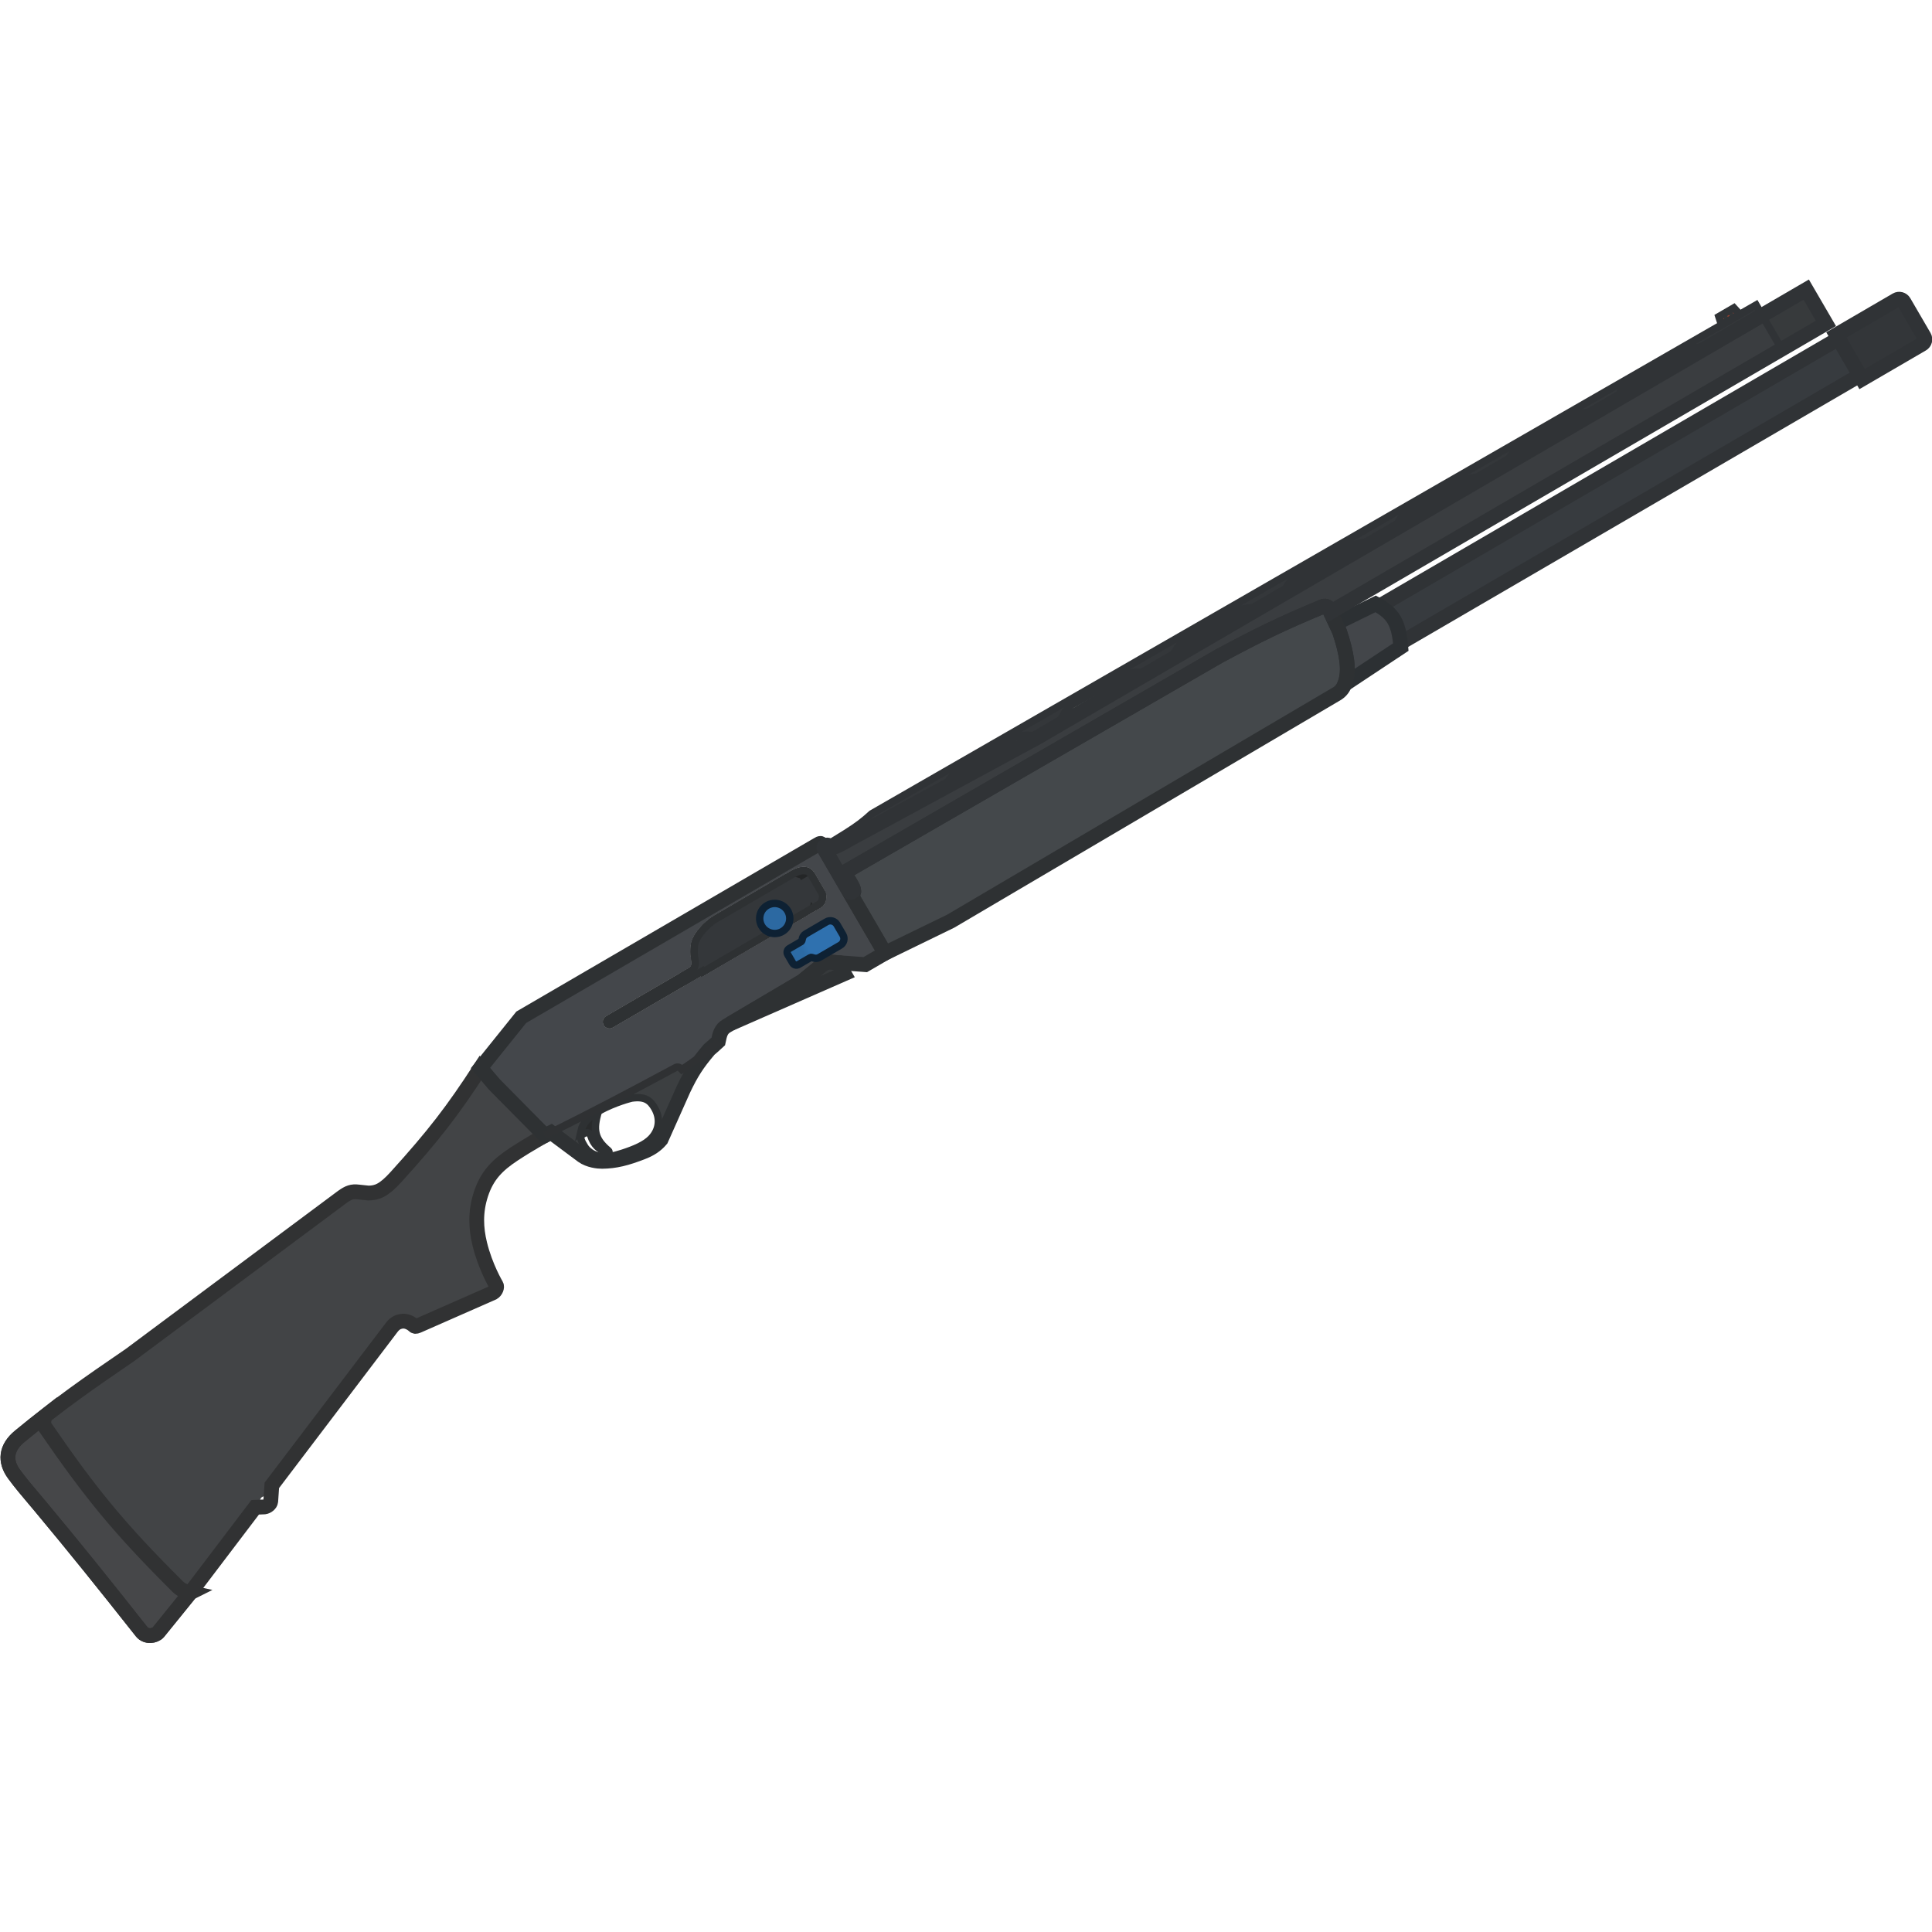 <?xml version="1.0" encoding="UTF-8" standalone="no"?>
<svg
   width="110"
   height="110"
   viewBox="0 0 110 110"
   fill="none"
   version="1.1"
   id="svg69"
   sodipodi:docname="m3k.svg"
   inkscape:version="1.1.2 (0a00cf5339, 2022-02-04)"
   xmlns:inkscape="http://www.inkscape.org/namespaces/inkscape"
   xmlns:sodipodi="http://sodipodi.sourceforge.net/DTD/sodipodi-0.dtd"
   xmlns="http://www.w3.org/2000/svg"
   xmlns:svg="http://www.w3.org/2000/svg">
  <sodipodi:namedview
     id="namedview71"
     pagecolor="#505050"
     bordercolor="#ffffff"
     borderopacity="1"
     inkscape:pageshadow="0"
     inkscape:pageopacity="0"
     inkscape:pagecheckerboard="1"
     showgrid="false"
     inkscape:zoom="8.7927333"
     inkscape:cx="76.313017"
     inkscape:cy="57.43379"
     inkscape:window-width="2560"
     inkscape:window-height="1372"
     inkscape:window-x="0"
     inkscape:window-y="0"
     inkscape:window-maximized="1"
     inkscape:current-layer="svg69" />
  <g
     id="g918"
     transform="matrix(0.091,-0.053,0.053,0.091,-3.818,76.936)">
    <path
       fill-rule="evenodd"
       clip-rule="evenodd"
       d="m 334.902,28.112 -2.056,-11.455 c -24.81,12.491 -39.866,18.642 -69.022,27.903 -9.399,2.985 -13.218,2.35 -17.33,0 l -4.405,-3.231 c -2.736,-2.071 -4.71,-2.437 -8.812,-2.056 L 91.12,55.348 c -28.735,2.103 -45.118,3.393 -73.722,8.009 -9.693,1.564 -13.844,7.564 -12.924,16.154 0.643,6.003 1.609,11.431 2.533,16.629 0.342,1.923 0.679,3.815 0.991,5.693 4.993,29.665 8.327,51.715 13.217,86.058 0.587,3.818 4.993,5.581 7.637,4.7 l 25.553,-9.693 53.681,-22.327 4.474,2.354 c 1.469,0.588 3.525,0.294 4.406,-0.881 l 4.873,-7.194 98.514,-40.975 c 2.774,-1.229 4.559,-1.087 6.168,-0.587 1.56,0.485 3.08,1.498 4.406,3.818 0.378,0.662 0.543,1.172 0.672,1.569 0.27,0.835 0.378,1.169 1.971,1.368 l 44.057,4.993 c 1.762,0 3.525,-1.468 3.525,-2.643 0,0 -0.156,-11.42 3.524,-23.791 2.453,-8.247 6.498,-16.154 14.098,-22.91 7.931,-7.049 15.567,-9.105 26.141,-9.693 10.347,-0.575 19.679,-0.294 19.679,-0.294 z m -218.523,131.73 c 0,1.217 -0.986,2.203 -2.202,2.203 -1.217,0 -2.203,-0.986 -2.203,-2.203 0,-1.216 0.986,-2.202 2.203,-2.202 1.216,0 2.202,0.986 2.202,2.202 z"
       fill="#424446"
       id="path2" />
    <rect
       x="1115.89"
       y="3.734"
       width="9.399"
       height="2.35"
       fill="#a23e2b"
       id="rect4" />
    <path
       d="m 1120,2.559 h -2.35 v 4.112 h -0.59 v 0.484 l 7.05,0.037 V 6.671 h -0.59 V 2.559 h -2.35 V 6.671 H 1120 Z"
       fill="#333638"
       id="path6" />
    <path
       d="m 376.265,68.93 c -9.174,-0.162 -12.351,3.246 -13.166,4.12 -0.908,0.908 -1.539,1.757 -1.976,2.571 0.826,-0.225 1.605,-0.229 2.27,-0.221 1.269,0.015 3.068,0.936 2.644,2.643 -1.194,5.67 0.021,8.348 2.937,12.923 0.374,0.587 1.53,0.1 1.175,-0.881 -3.312,-9.143 -1.629,-14.051 6.116,-21.156 z"
       fill="#292b2c"
       id="path8" />
    <path
       d="m 376.265,68.93 c -9.174,-0.162 -12.351,3.246 -13.166,4.12 -0.908,0.908 -1.539,1.757 -1.976,2.571 0.826,-0.225 1.605,-0.229 2.27,-0.221 1.269,0.015 3.068,0.936 2.644,2.643 -1.194,5.67 0.021,8.348 2.937,12.923 0.374,0.587 1.53,0.1 1.175,-0.881 -3.312,-9.143 -1.629,-14.051 6.116,-21.156 z"
       stroke="#2e3133"
       stroke-width="4"
       id="path10" />
    <path
       fill-rule="evenodd"
       clip-rule="evenodd"
       d="m 423.896,69.526 c -29.683,-1.024 -46.866,-1.729 -75.548,-3.575 l 8.288,19.435 c 1.805,3.985 5.78,6.869 7.637,7.93 6.168,3.525 12.188,5.287 21.734,6.755 3.819,0.587 7.637,0.587 11.749,-0.881 L 421.84,81.862 c 8.383,-5.694 13.41,-8.251 22.954,-11.622 -6.021,1.064 -11.004,1.446 -18.254,1.93 -0.31,-1.481 -0.881,-2.643 -2.644,-2.643 z m -60.798,3.525 c 0.825,-0.885 4.071,-4.368 13.51,-4.113 10.032,0.271 18.504,2.817 18.798,2.937 6.756,2.767 7.931,6.169 7.931,10.868 0,6.196 -3.404,11.298 -9.693,13.217 -4.571,1.394 -10.867,0.588 -17.623,-0.881 -5.167,-1.123 -8.811,-2.35 -11.748,-4.993 -2.787,-2.508 -4.112,-5.898 -4.112,-8.517 -0.011,-2.759 -0.316,-5.267 2.937,-8.518 0.035,-0.035 -0.052,0.056 0,0 z"
       fill="#3c3f41"
       id="path12" />
    <path
       d="m 363.1,73.05 c 0.824,-0.885 4.071,-4.368 13.51,-4.113 10.032,0.271 18.504,2.817 18.798,2.937 6.756,2.767 7.93,6.169 7.93,10.868 0,6.196 -3.403,11.298 -9.692,13.217 -4.571,1.394 -10.868,0.588 -17.623,-0.881 -5.168,-1.123 -8.812,-2.35 -11.749,-4.993 -2.787,-2.508 -4.112,-5.898 -4.112,-8.517 -0.01,-2.759 -0.315,-5.267 2.938,-8.518 z m 0,0 c -0.052,0.056 0.034,-0.035 0,0 z"
       stroke="#2e3133"
       stroke-width="4"
       id="path14" />
    <path
       d="m 54.557,182.836 -0.152,0.063 -25.553,9.693 c -2.643,0.881 -7.049,-0.881 -7.637,-4.7 C 16.327,153.549 12.992,131.499 7.999,101.834 7.687,99.957 7.35,98.065 7.008,96.141 6.083,90.943 5.118,85.515 4.475,79.512 3.554,70.921 7.706,64.922 17.398,63.358 23.663,62.347 29.342,61.495 34.693,60.76 c -0.077,0.08 -0.154,0.158 -0.23,0.235 -1.642,1.681 -2.851,2.919 -2.674,5.3 3.24,43.429 7.149,67.56 18.504,110.142 0.705,2.643 2.156,4.47 4.264,6.399 z"
       fill="#464749"
       stroke="#313233"
       stroke-width="8"
       id="path16" />
    <path
       fill-rule="evenodd"
       clip-rule="evenodd"
       d="M 334.902,28.112 332.846,16.657 365.742,4.028 h 185.333 c 1.081,0 1.593,0 1.836,0.256 0.22,0.231 0.22,0.67 0.22,1.506 V 73.05 H 540.795 L 524.934,62.183 c -2.056,-1.175 -4.408,-0.782 -7.049,-0.294 l -11.161,1.762 -47.288,0.29 c -3.716,0 -5.464,1.936 -8.224,4.993 -9.397,2.129 -15.03,2.591 -24.672,3.234 -0.309,-1.481 -0.881,-2.643 -2.643,-2.643 -30.956,-1.068 -48.316,-1.789 -79.303,-3.818 z M 460.905,23.119 c 0.892,-2.603 2.295,-4.726 3.524,-6.462 3.626,-5.121 13.511,-7.637 18.798,-7.637 h 47.875 c 7.637,0 10.868,3.231 10.868,7.343 v 11.455 c 0,2.35 -2.644,6.462 -6.462,6.462 h -74.016 c -0.293,0 -0.44,0 -0.514,-0.073 -0.073,-0.073 -0.073,-0.22 -0.073,-0.514 h -55.218 c -1.947,0 -3.525,-1.578 -3.525,-3.525 0,-1.947 1.578,-3.525 3.525,-3.525 h 51.693 c 2.056,0 2.752,-1.377 3.525,-3.525 z"
       fill="#44474b"
       id="path18" />
    <path
       d="m 464.429,16.657 c -1.229,1.736 -2.632,3.859 -3.524,6.462 -0.773,2.148 -1.469,3.525 -3.525,3.525 h -51.693 c -1.947,0 -3.525,1.578 -3.525,3.525 0,1.947 1.578,3.525 3.525,3.525 h 55.218 c 0,0.294 0,0.441 0.073,0.514 0.074,0.073 0.22,0.073 0.514,0.073 h 74.016 c 3.818,0 6.462,-4.112 6.462,-6.462 V 16.364 c 0,-4.112 -3.231,-7.343 -10.868,-7.343 h -47.875 c -5.287,0 -15.172,2.515 -18.798,7.637 z"
       fill="#242627"
       id="path20" />
    <path
       d="m 528.165,9.021 h -44.938 c -5.287,0 -15.172,2.515 -18.798,7.637 -1.17,1.652 -2.497,3.654 -3.391,6.087 l -0.134,0.375 c -0.773,2.148 -1.468,3.525 -3.524,3.525 h -6.462 v 7.049 h 9.986 c 0,0.294 0,0.441 0.074,0.514 0.073,0.073 0.22,0.073 0.514,0.073 h 65.791 l 5.287,-5.287 v 5.287 h 2.937 c 3.237,0 5.63,-2.955 6.284,-5.287 h 0.178 V 16.07 h -8.224 V 14.895 Z"
       fill="#34373a"
       id="path22" />
    <path
       d="m 461.725,63.928 45,-0.276 11.161,-1.762 c 2.641,-0.488 4.993,-0.881 7.049,0.294 l 3.525,2.415 v 6.984 z"
       fill="#36393b"
       stroke="#2e3133"
       stroke-width="8"
       id="path24" />
    <path
       d="m 517.107,54.84 c -0.983,0 -7.445,0 -7.445,0 -1.298,0 -2.35,-1.052 -2.35,-2.35 v -5.287 c 0,-1.298 1.052,-2.35 2.35,-2.35 0,0 6.462,0 7.445,0 0.983,0 1.489,-2.35 4.304,-2.35 h 12.923 c 2.271,0 4.112,1.841 4.112,4.112 v 6.462 c 0,2.271 -1.841,4.112 -4.112,4.112 h -12.923 c -2.815,0 -3.321,-2.35 -4.304,-2.35 z"
       fill="url(#paint0_linear_487_1293)"
       id="path26"
       style="fill:url(#paint0_linear_487_1293)" />
    <path
       d="m 554.131,6.671 c -0.552,0 -1,0.448 -1,1 V 34.455 c 0,0.552 0.448,1 1,1 h 0.937 c 0.552,0 1,-0.448 1,-1 V 24.294 h 11.161 V 34.868 H 1136.45 V 13.72 H 682.952 L 567.229,10.196 c -7.049,0 -9.986,-0.294 -11.161,-1.468 V 7.671 c 0,-0.552 -0.448,-1 -1,-1 z"
       fill="#3a3d40"
       id="path28" />
    <path
       d="m 556.068,24.294 233.796,0.881 c 24.086,0.827 37.595,1.762 61.679,4.993 1.981,0.266 2.644,1.308 2.644,2.35 0,1.175 -1.175,13.805 -1.175,13.805 -2.583,12.584 -5.874,20.641 -10.867,25.259 -2.474,2.288 -4.509,3.076 -7.049,3.231 L 592.488,75.987 553.131,73.05 V 37.511 c 2.298,-1.202 2.937,-2.35 2.937,-5.58 z"
       fill="#44484b"
       id="path30" />
    <rect
       x="876.803"
       y="45.441"
       width="289.014"
       height="22.91"
       fill="#373b3f"
       stroke="#303336"
       stroke-width="8"
       id="rect32" />
    <path
       d="m 853.013,46.322 c -2.583,12.584 -5.874,20.641 -10.867,25.259 -0.372,0.343 -0.733,0.653 -1.087,0.931 l 36.332,-2.106 c 5.658,-11.768 5.732,-17.774 0,-27.022 L 853.44,41.654 c -0.232,2.568 -0.427,4.669 -0.427,4.669 z"
       fill="#43464a"
       stroke="#2c3033"
       stroke-width="8"
       id="path34" />
    <path
       d="m 1165.82,43.092 v 27.609 h 37.59 c 1.62,0 2.94,-1.315 2.94,-2.937 V 46.029 c 0,-1.622 -1.32,-2.937 -2.94,-2.937 z"
       fill="#333639"
       stroke="#303336"
       stroke-width="8"
       id="path36" />
    <rect
       x="1136.45"
       y="13.72"
       width="27.609"
       height="21.147"
       fill="#373a3c"
       stroke="#303336"
       stroke-width="4"
       id="rect38" />
    <path
       d="M 1136.45,13.72 V 7.258 L 584.853,4.321 C 578.87,5.611 575.16,6.084 567.524,6.377 L 556.656,6.671 v 2.056 l 9.074,1.464 c 0.478,0.003 0.978,0.005 1.5,0.005 l 59.36,1.808 c 3.718,-2.823 6.279,-3.894 11.425,-4.745 l 35.245,0.587 c 4.947,1.072 6.854,2.716 9.692,5.162 0.267,0.23 0.543,0.468 0.83,0.713 h 12.474 c 3.706,-2.864 6.543,-5.028 11.663,-5.874 l 34.07,0.587 c 4.947,1.072 6.855,2.717 9.692,5.162 0.048,0.041 0.096,0.083 0.145,0.124 h 15.096 c 3.35,-2.571 6.137,-4.499 10.9,-5.287 l 33.777,0.587 c 5.019,1.088 7.146,2.292 10.102,4.699 h 15.264 c 2.885,-2.276 5.193,-3.973 9.586,-4.699 l 36.127,0.587 c 4.593,0.996 6.764,2.089 9.365,4.112 h 14.826 c 2.885,-2.276 5.192,-3.973 9.586,-4.699 l 36.127,0.587 c 4.592,0.996 6.763,2.089 9.364,4.112 h 14.827 c 2.885,-2.276 5.192,-3.973 9.586,-4.699 l 36.131,0.587 c 4.59,0.996 6.76,2.089 9.36,4.112 h 13.23 c 2.55,-1.98 4.83,-3.45 8.83,-4.112 l 39.95,0.587 c 4.13,0.895 6.3,1.868 8.58,3.525 z"
       fill="#34373a"
       id="path40" />
    <path
       d="M 1136.45,13.72 V 7.258 L 584.853,4.321 C 578.87,5.611 575.16,6.084 567.524,6.377 L 556.656,6.671 v 2.056 l 9.074,1.464 c 0.478,0.003 0.978,0.005 1.5,0.005 l 59.36,1.808 c 3.718,-2.823 6.279,-3.894 11.425,-4.745 l 35.245,0.587 c 4.947,1.072 6.854,2.716 9.692,5.162 0.267,0.23 0.543,0.468 0.83,0.713 h 12.474 c 3.706,-2.864 6.543,-5.028 11.663,-5.874 l 34.07,0.587 c 4.947,1.072 6.854,2.716 9.692,5.162 v 6e-4 c 0.048,0.041 0.096,0.083 0.145,0.124 h 15.096 c 3.35,-2.571 6.137,-4.499 10.9,-5.287 l 33.777,0.587 c 5.019,1.088 7.146,2.292 10.102,4.699 h 15.264 c 2.885,-2.276 5.193,-3.973 9.586,-4.699 l 36.127,0.587 c 4.593,0.996 6.764,2.089 9.364,4.112 h 14.827 c 2.885,-2.276 5.192,-3.973 9.586,-4.699 l 36.127,0.587 c 4.592,0.996 6.763,2.089 9.364,4.112 h 14.827 c 2.885,-2.276 5.192,-3.973 9.586,-4.699 l 36.131,0.587 c 4.59,0.996 6.76,2.089 9.36,4.112 h 13.23 c 2.55,-1.98 4.83,-3.45 8.83,-4.112 l 39.95,0.587 c 4.13,0.895 6.3,1.868 8.58,3.525 z"
       stroke="#303336"
       stroke-width="4"
       id="path42" />
    <path
       fill-rule="evenodd"
       clip-rule="evenodd"
       d="m 334.902,28.112 -2.056,-11.455 c -24.81,12.491 -39.866,18.642 -69.023,27.903 -9.398,2.985 -13.217,2.35 -17.329,0 l -4.405,-3.231 c -2.736,-2.071 -4.71,-2.437 -8.812,-2.056 L 91.12,55.348 c -28.735,2.103 -45.118,3.393 -73.722,8.009 -9.693,1.564 -13.844,7.564 -12.924,16.154 0.643,6.003 1.609,11.431 2.533,16.629 0.342,1.923 0.679,3.815 0.991,5.693 4.993,29.665 8.327,51.715 13.217,86.058 0.587,3.818 4.993,5.581 7.637,4.7 l 25.553,-9.693 53.681,-22.327 4.474,2.354 c 1.469,0.588 3.525,0.294 4.406,-0.881 l 4.873,-7.194 98.514,-40.975 c 2.774,-1.229 4.559,-1.087 6.168,-0.587 1.56,0.485 3.08,1.498 4.406,3.818 0.378,0.662 0.543,1.172 0.672,1.569 0.27,0.835 0.378,1.169 1.971,1.368 l 44.057,4.993 c 1.762,0 3.524,-1.468 3.524,-2.643 0,0 -0.155,-11.42 3.525,-23.791 2.453,-8.247 6.498,-16.154 14.098,-22.91 7.931,-7.049 15.567,-9.105 26.141,-9.693 10.347,-0.575 19.679,-0.294 19.679,-0.294 z"
       stroke="#313233"
       stroke-width="8"
       id="path44" />
    <path
       d="m 332.846,16.657 2.056,11.455 9.692,37.595 c 1.274,0.083 2.525,0.165 3.754,0.244 l 8.288,19.435 c 1.805,3.985 5.781,6.869 7.637,7.93 6.168,3.525 12.188,5.287 21.735,6.756 3.818,0.587 7.636,0.587 11.748,-0.881 l 24.085,-17.329 c 8.382,-5.694 13.363,-8.242 22.907,-11.614 2.001,-0.353 4.115,-0.781 6.464,-1.313 2.76,-3.057 4.508,-4.993 8.224,-4.993 l 47.288,-0.29 11.161,-1.762 c 2.641,-0.488 4.993,-0.881 7.049,0.294 l 15.861,10.867 h 12.336 V 5.79 c 0,-0.836 0,-1.275 -0.22,-1.506 -0.243,-0.256 -0.756,-0.256 -1.836,-0.256 H 365.742 Z"
       stroke="#2e3133"
       stroke-width="8"
       id="path46" />
    <path
       d="m 462.787,23.796 0.005,-0.014 0.005,-0.014 c 0.795,-2.32 2.059,-4.252 3.265,-5.955 1.454,-2.054 4.358,-3.787 7.811,-5.009 3.399,-1.203 6.966,-1.783 9.354,-1.783 h 47.875 c 3.573,0 5.806,0.761 7.098,1.729 1.219,0.914 1.77,2.136 1.77,3.613 v 11.455 c 0,0.563 -0.39,1.733 -1.315,2.807 -0.888,1.032 -1.994,1.655 -3.147,1.655 h -72.603 v -0.587 h -2 -55.218 c -0.842,0 -1.525,-0.683 -1.525,-1.525 0,-0.842 0.683,-1.524 1.525,-1.524 h 51.693 c 1.574,0 2.829,-0.571 3.759,-1.652 0.8,-0.929 1.271,-2.148 1.648,-3.196 z"
       stroke="#2e3133"
       stroke-width="4"
       id="path48" />
    <circle
       cx="511.042"
       cy="26.849"
       fill="#2c69a2"
       stroke="#0e2133"
       stroke-width="4"
       id="ellipse50"
       r="8.136" />
    <path
       d="m 517.107,54.84 c -0.983,0 -7.445,0 -7.445,0 -1.298,0 -2.35,-1.052 -2.35,-2.35 v -5.287 c 0,-1.298 1.052,-2.35 2.35,-2.35 0,0 6.462,0 7.445,0 0.983,0 1.489,-2.35 4.304,-2.35 h 12.923 c 2.271,0 4.112,1.841 4.112,4.112 v 6.462 c 0,2.271 -1.841,4.112 -4.112,4.112 h -12.923 c -2.815,0 -3.321,-2.35 -4.304,-2.35 z"
       stroke="#0e2133"
       stroke-width="4"
       id="path52" />
    <path
       d="m 344.594,65.707 c 30.986,2.029 48.346,2.75 79.302,3.818 1.763,0 2.334,1.162 2.644,2.643 9.641,-0.644 15.274,-1.106 24.672,-3.235"
       stroke="#2f3133"
       stroke-width="4"
       id="path54" />
    <path
       d="m 556.068,24.294 233.796,0.881 c 24.086,0.827 37.595,1.762 61.68,4.993 1.98,0.266 2.643,1.308 2.643,2.35 0,1.175 -1.175,13.805 -1.175,13.805 -2.583,12.584 -5.874,20.641 -10.867,25.259 -2.474,2.288 -4.509,3.076 -7.049,3.231 L 592.488,75.987 553.131,73.05 V 37.511 c 2.298,-1.202 2.937,-2.35 2.937,-5.58 z"
       stroke="#2e3133"
       stroke-width="8"
       id="path56" />
    <path
       d="m 553.131,7.671 c 0,-0.552 0.448,-1 1,-1 h 0.937 c 0.552,0 1,0.448 1,1 v 1.056 c 1.175,1.175 4.112,1.469 11.161,1.469 l 115.723,3.525 481.098,10e-5 V 34.868 H 854.028 c 0.096,-1.196 0.159,-2.078 0.159,-2.35 0,-1.042 -0.663,-2.084 -2.643,-2.35 -24.085,-3.231 -37.594,-4.167 -61.68,-4.993 L 567.229,24.294 h -11.161 v 7.637 c 0,1.527 -0.143,2.588 -0.536,3.41 -0.139,0.073 -0.296,0.114 -0.464,0.114 h -0.937 c -0.552,0 -1,-0.448 -1,-1 z"
       stroke="#303336"
       stroke-width="8"
       id="path58" />
    <path
       d="m 1115.89,2.559 h 9.4 l 1,4.634 h -11.4 z"
       stroke="#303336"
       stroke-width="4"
       id="path60" />
  </g>
  <defs
     id="defs67">
    <linearGradient
       id="paint0_linear_487_1293"
       x1="518.556"
       y1="49.33"
       x2="515.248"
       y2="49.33"
       gradientUnits="userSpaceOnUse">
      <stop
         stop-color="#2F71AF"
         id="stop62" />
      <stop
         offset="1"
         stop-color="#2C6BA5"
         id="stop64" />
    </linearGradient>
  </defs>
</svg>
